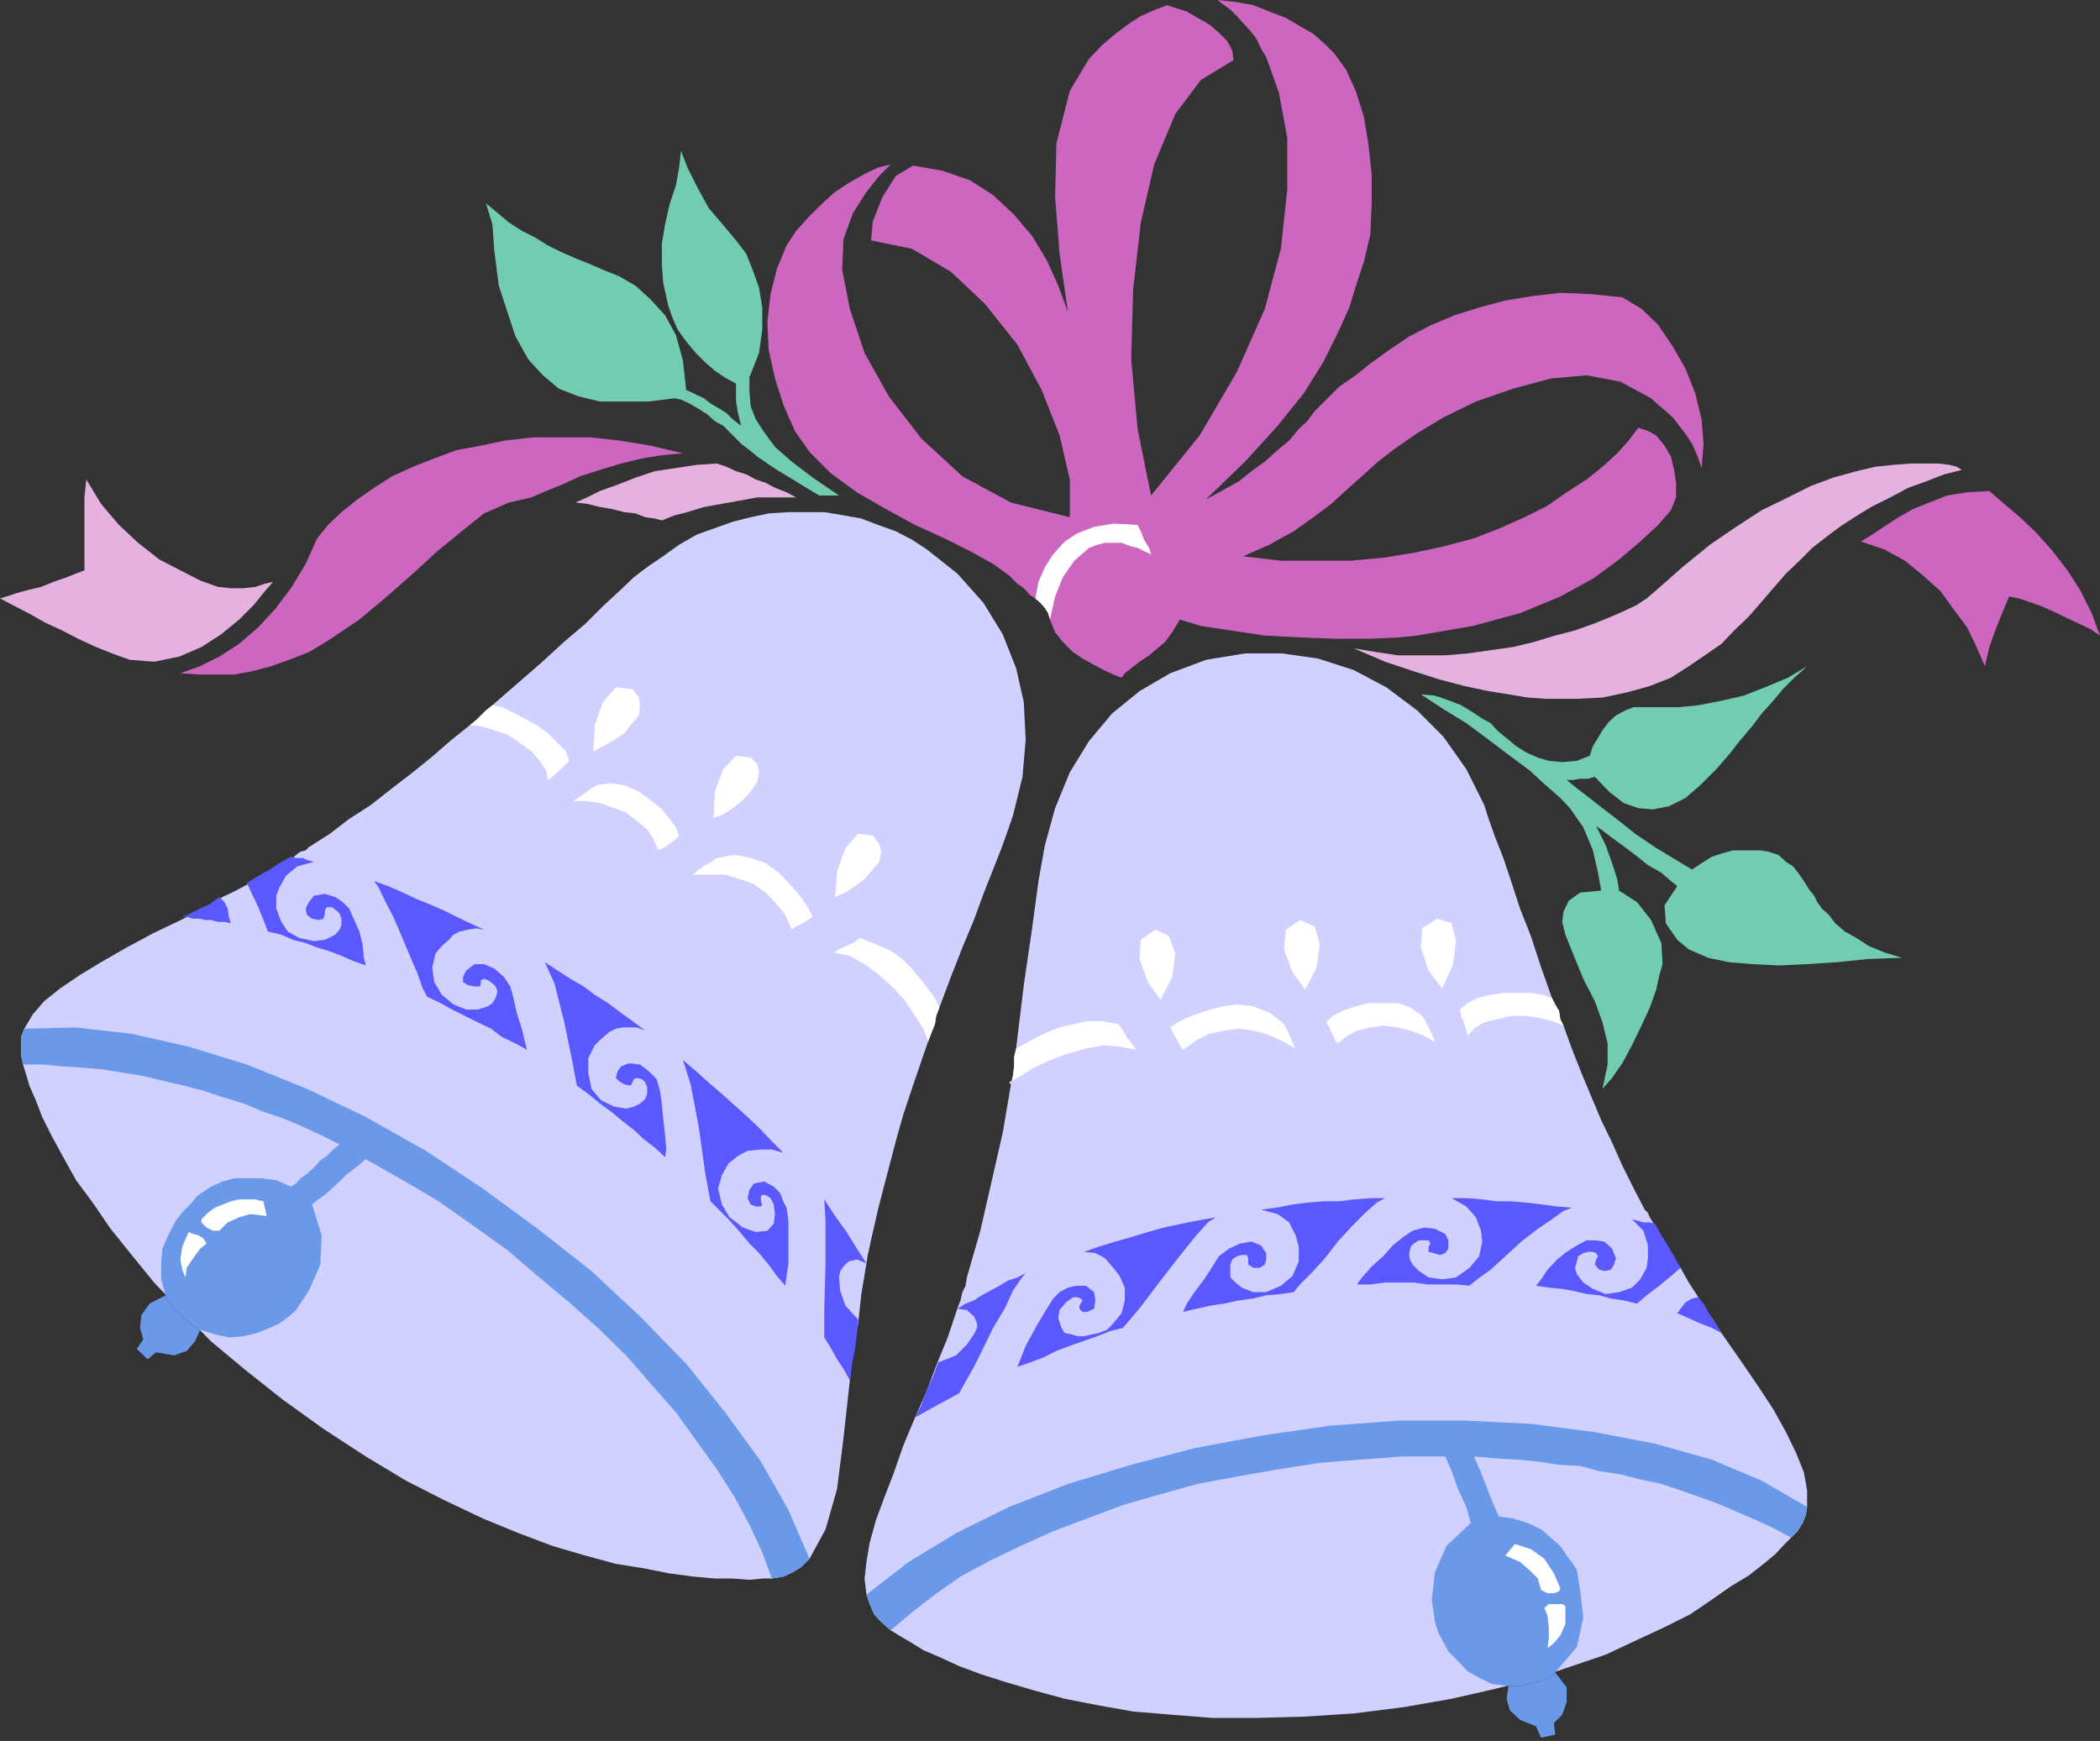<?xml version="1.0" encoding="UTF-8" standalone="no"?>
<svg
   xmlns:ooo="http://xml.openoffice.org/svg/export"
   xmlns:dc="http://purl.org/dc/elements/1.1/"
   xmlns:cc="http://creativecommons.org/ns#"
   xmlns:rdf="http://www.w3.org/1999/02/22-rdf-syntax-ns#"
   xmlns:svg="http://www.w3.org/2000/svg"
   xmlns="http://www.w3.org/2000/svg"
   xmlns:sodipodi="http://sodipodi.sourceforge.net/DTD/sodipodi-0.dtd"
   xmlns:inkscape="http://www.inkscape.org/namespaces/inkscape"
   version="1.2"
   width="32.84mm"
   height="27.23mm"
   viewBox="0 0 3284 2723"
   preserveAspectRatio="xMidYMid"
   xml:space="preserve"
   id="svg161"
   sodipodi:docname="wedbell.svg"
   style="fill-rule:evenodd;stroke-width:28.222;stroke-linejoin:round"
   inkscape:version="0.92.5 (2060ec1f9f, 2020-04-08)"><rect x="0" y="0" width="3284" height="2723" fill="#333333" stroke="none"/><sodipodi:namedview
   pagecolor="#ffffff"
   bordercolor="#666666"
   borderopacity="1"
   objecttolerance="10"
   gridtolerance="10"
   guidetolerance="10"
   inkscape:pageopacity="0"
   inkscape:pageshadow="2"
   inkscape:window-width="664"
   inkscape:window-height="487"
   id="namedview163"
   showgrid="false"
   inkscape:zoom="0.2102413"
   inkscape:cx="62.059843"
   inkscape:cy="51.439368"
   inkscape:window-x="0"
   inkscape:window-y="0"
   inkscape:window-maximized="0"
   inkscape:current-layer="svg161" />
 <defs
   class="ClipPathGroup"
   id="defs8">
  <clipPath
   id="presentation_clip_path"
   clipPathUnits="userSpaceOnUse">
   <rect
   x="0"
   y="0"
   width="21000"
   height="29700"
   id="rect2" />
  </clipPath>
  <clipPath
   id="presentation_clip_path_shrink"
   clipPathUnits="userSpaceOnUse">
   <rect
   x="21"
   y="29"
   width="20958"
   height="29641"
   id="rect5" />
  </clipPath>
 </defs>
 <defs
   class="TextShapeIndex"
   id="defs12">
  <g
   ooo:slide="id1"
   ooo:id-list="id3"
   id="g10" />
 </defs>
 <defs
   class="EmbeddedBulletChars"
   id="defs44">
  <g
   id="bullet-char-template-57356"
   transform="matrix(4.8828125e-4,0,0,-4.8828125e-4,0,0)">
   <path
   d="M 580,1141 1163,571 580,0 -4,571 Z"
   id="path14"
   inkscape:connector-curvature="0" />
  </g>
  <g
   id="bullet-char-template-57354"
   transform="matrix(4.8828125e-4,0,0,-4.8828125e-4,0,0)">
   <path
   d="M 8,1128 H 1137 V 0 H 8 Z"
   id="path17"
   inkscape:connector-curvature="0" />
  </g>
  <g
   id="bullet-char-template-10146"
   transform="matrix(4.8828125e-4,0,0,-4.8828125e-4,0,0)">
   <path
   d="M 174,0 602,739 174,1481 1456,739 Z M 1358,739 309,1346 659,739 Z"
   id="path20"
   inkscape:connector-curvature="0" />
  </g>
  <g
   id="bullet-char-template-10132"
   transform="matrix(4.8828125e-4,0,0,-4.8828125e-4,0,0)">
   <path
   d="M 2015,739 1276,0 H 717 l 543,543 H 174 v 393 h 1086 l -543,545 h 557 z"
   id="path23"
   inkscape:connector-curvature="0" />
  </g>
  <g
   id="bullet-char-template-10007"
   transform="matrix(4.8828125e-4,0,0,-4.8828125e-4,0,0)">
   <path
   d="m 0,-2 c -7,16 -16,29 -25,39 l 381,530 c -94,256 -141,385 -141,387 0,25 13,38 40,38 9,0 21,-2 34,-5 21,4 42,12 65,25 l 27,-13 111,-251 280,301 64,-25 24,25 c 21,-10 41,-24 62,-43 C 886,937 835,863 770,784 769,783 710,716 594,584 L 774,223 c 0,-27 -21,-55 -63,-84 l 16,-20 C 717,90 699,76 672,76 641,76 570,178 457,381 L 164,-76 c -22,-34 -53,-51 -92,-51 -42,0 -63,17 -64,51 -7,9 -10,24 -10,44 0,9 1,19 2,30 z"
   id="path26"
   inkscape:connector-curvature="0" />
  </g>
  <g
   id="bullet-char-template-10004"
   transform="matrix(4.8828125e-4,0,0,-4.8828125e-4,0,0)">
   <path
   d="M 285,-33 C 182,-33 111,30 74,156 52,228 41,333 41,471 c 0,78 14,145 41,201 34,71 87,106 158,106 53,0 88,-31 106,-94 l 23,-176 c 8,-64 28,-97 59,-98 l 735,706 c 11,11 33,17 66,17 42,0 63,-15 63,-46 V 965 c 0,-36 -10,-64 -30,-84 L 442,47 C 390,-6 338,-33 285,-33 Z"
   id="path29"
   inkscape:connector-curvature="0" />
  </g>
  <g
   id="bullet-char-template-9679"
   transform="matrix(4.8828125e-4,0,0,-4.8828125e-4,0,0)">
   <path
   d="M 813,0 C 632,0 489,54 383,161 276,268 223,411 223,592 c 0,181 53,324 160,431 106,107 249,161 430,161 179,0 323,-54 432,-161 108,-107 162,-251 162,-431 0,-180 -54,-324 -162,-431 C 1136,54 992,0 813,0 Z"
   id="path32"
   inkscape:connector-curvature="0" />
  </g>
  <g
   id="bullet-char-template-8226"
   transform="matrix(4.8828125e-4,0,0,-4.8828125e-4,0,0)">
   <path
   d="m 346,457 c -73,0 -137,26 -191,78 -54,51 -81,114 -81,188 0,73 27,136 81,188 54,52 118,78 191,78 73,0 134,-26 185,-79 51,-51 77,-114 77,-187 0,-75 -25,-137 -76,-188 -50,-52 -112,-78 -186,-78 z"
   id="path35"
   inkscape:connector-curvature="0" />
  </g>
  <g
   id="bullet-char-template-8211"
   transform="matrix(4.8828125e-4,0,0,-4.8828125e-4,0,0)">
   <path
   d="M -4,459 H 1135 V 606 H -4 Z"
   id="path38"
   inkscape:connector-curvature="0" />
  </g>
  <g
   id="bullet-char-template-61548"
   transform="matrix(4.8828125e-4,0,0,-4.8828125e-4,0,0)">
   <path
   d="m 173,740 c 0,163 58,303 173,419 116,115 255,173 419,173 163,0 302,-58 418,-173 116,-116 174,-256 174,-419 0,-163 -58,-303 -174,-418 C 1067,206 928,148 765,148 601,148 462,206 346,322 231,437 173,577 173,740 Z"
   id="path41"
   inkscape:connector-curvature="0" />
  </g>
 </defs>
 <g
   id="g49"
   transform="translate(-8858,-13488)">
  <g
   id="id2"
   class="Master_Slide">
   <g
   id="bg-id2"
   class="Background" />
   <g
   id="bo-id2"
   class="BackgroundObjects" />
  </g>
 </g>
 <g
   class="SlideGroup"
   id="g159"
   transform="translate(-8858,-13488)">
  <g
   id="g157">
   <g
   id="container-id1">
    <g
   id="id1"
   class="Slide"
   clip-path="url(#presentation_clip_path)">
     <g
   class="Page"
   id="g153">
      <g
   class="Graphic"
   id="g151">
       <g
   id="id3">
        <rect
   class="BoundingBox"
   x="8858"
   y="13488"
   width="3284"
   height="2723"
   id="rect51"
   style="fill:none;stroke:none" />
        <defs
   id="defs56">
         <clipPath
   id="clip_path_1"
   clipPathUnits="userSpaceOnUse">
          <path
   d="m 8858,13488 h 3283 v 2722 H 8858 Z"
   id="path53"
   inkscape:connector-curvature="0" />
         </clipPath>
        </defs>
        <g
   clip-path="url(#clip_path_1)"
   id="g148">
         <path
   d="m 9140,14541 28,2 h 28 28 l 28,-5 30,-8 28,-10 31,-12 30,-18 49,-33 43,-36 41,-36 38,-35 38,-31 35,-28 39,-17 35,-8 23,-10 25,-10 28,-13 31,-10 33,-10 33,-8 31,-5 33,-3 -51,-12 -49,-8 -45,-5 h -46 -43 l -44,5 -38,8 -38,7 -35,13 -33,13 -33,15 -28,18 -26,18 -25,20 -21,20 -17,21 -18,40 -23,38 -25,33 -26,28 -30,26 -31,20 -30,15 z"
   id="path58"
   inkscape:connector-curvature="0"
   style="fill:#cc66bf;stroke:none" />
         <path
   d="m 9061,14520 -28,-10 -25,-10 -28,-13 -25,-13 -26,-12 -23,-13 -25,-13 -23,-12 10,-3 15,-5 18,-5 21,-5 20,-8 20,-7 15,-6 13,-5 v -28 -43 -43 l 3,-28 23,38 28,33 30,28 33,26 33,17 31,16 28,10 20,2 h 20 l 18,-2 15,-5 13,-3 -13,15 -17,21 -23,23 -28,23 -31,20 -35,15 -39,8 z"
   id="path60"
   inkscape:connector-curvature="0"
   style="fill:#e5b2e0;stroke:none" />
         <path
   d="m 9758,14274 18,-8 20,-10 28,-10 28,-11 30,-10 33,-5 33,-5 31,-2 15,5 15,7 16,5 15,8 15,5 15,8 18,7 15,8 h -30 -31 l -27,5 -28,5 -28,5 -26,8 -20,5 -20,8 -11,-3 -15,-2 -15,-6 -18,-2 -20,-5 -18,-3 -20,-5 z"
   id="path62"
   inkscape:connector-curvature="0"
   style="fill:#e5b2e0;stroke:none" />
         <path
   d="m 11471,14286 8,-20 v -23 l -3,-20 -5,-21 -10,-17 -13,-16 -13,-7 -15,-5 -15,20 -18,20 -23,21 -25,20 -31,20 -30,21 -36,18 -38,17 -41,16 -45,12 -46,10 -48,8 -54,5 h -53 -56 l -59,-7 41,-18 38,-21 31,-22 28,-21 25,-23 26,-23 22,-20 26,-20 33,-23 43,-26 51,-25 58,-20 59,-16 56,-5 53,10 48,26 11,10 12,10 11,10 10,13 10,13 10,15 8,18 7,20 3,-38 -3,-38 -10,-41 -15,-38 -20,-35 -23,-34 -26,-25 -30,-18 -49,-5 -48,-2 -43,5 -43,7 -41,11 -38,12 -36,15 -35,18 -31,21 -28,20 -25,20 -26,18 -20,20 -18,18 -12,16 -13,12 -15,18 -18,15 -20,18 -21,15 -20,16 -18,10 -18,10 -15,8 61,-59 51,-56 41,-51 30,-48 23,-46 18,-40 12,-39 11,-33 10,-43 2,-46 v -48 l -5,-46 -7,-43 -13,-41 -15,-33 -18,-25 -15,-15 -18,-16 -21,-12 -22,-13 -26,-10 -25,-10 -28,-5 -28,-3 10,8 10,7 10,10 10,11 11,12 10,13 7,15 8,13 20,56 13,71 v 81 l -10,92 -25,94 -44,99 -58,99 -76,94 -21,-104 -10,-109 3,-109 12,-105 21,-91 33,-79 40,-53 51,-31 -2,-15 -8,-15 -13,-13 -15,-13 -18,-10 -17,-10 -16,-5 -15,-5 -18,7 -23,10 -20,13 -20,15 -21,18 -20,21 -15,25 -15,25 -21,82 -2,84 7,89 13,91 -15,-41 -18,-40 -23,-38 -28,-33 -33,-31 -36,-23 -43,-15 -46,-8 -27,16 -21,33 -15,38 -3,30 64,13 61,36 53,50 51,64 38,71 28,71 16,69 v 59 l -92,-23 -76,-41 -64,-59 -51,-66 -38,-68 -23,-69 -12,-61 2,-48 15,-41 21,-33 20,-25 18,-18 -20,5 -21,10 -23,13 -23,15 -22,20 -21,21 -18,20 -15,23 -15,36 -10,40 -5,43 2,44 10,45 13,41 18,41 23,33 33,33 41,30 45,26 46,25 46,21 40,20 36,20 25,18 13,13 10,7 10,11 8,5 8,7 7,8 5,8 3,10 8,20 12,15 16,16 15,10 18,10 15,8 15,7 13,5 5,-7 10,-8 13,-10 15,-10 13,-11 12,-10 11,-15 12,-20 33,10 46,7 54,8 55,3 56,2 h 54 l 43,-2 30,-3 87,-15 74,-20 63,-26 51,-28 41,-30 33,-28 28,-26 z"
   id="path64"
   inkscape:connector-curvature="0"
   style="fill:#cc66bf;stroke:none" />
         <path
   d="m 11768,14335 18,-11 18,-12 23,-15 23,-13 25,-10 28,-11 31,-5 35,-2 23,20 25,21 26,25 25,28 23,30 20,31 18,36 13,35 -15,-10 -21,-10 -17,-8 -21,-10 -18,-8 -20,-7 -15,-5 -15,-3 -11,26 -10,25 -10,28 -7,30 -13,-30 -15,-31 -21,-28 -20,-28 -28,-25 -28,-23 -33,-18 z"
   id="path66"
   inkscape:connector-curvature="0"
   style="fill:#cc66bf;stroke:none" />
         <path
   d="m 11715,14327 20,-15 23,-15 26,-16 30,-15 28,-15 28,-10 28,-11 28,-7 -8,-5 -12,-3 -16,-2 h -20 -23 l -28,2 -28,3 -30,7 -36,10 -35,13 -36,18 -41,20 -40,26 -41,28 -43,35 -43,38 -13,11 -15,10 -21,10 -23,10 -25,10 -28,10 -31,8 -33,10 -33,8 -35,5 -36,5 -35,3 h -36 -38 l -33,-5 -36,-6 49,21 45,15 41,13 38,10 38,8 31,5 30,5 28,2 h 49 l 40,-2 38,-8 36,-10 33,-13 28,-18 25,-17 26,-18 20,-21 23,-22 20,-23 18,-21 20,-23 21,-20 20,-20 z"
   id="path68"
   inkscape:connector-curvature="0"
   style="fill:#e5b2e0;stroke:none" />
         <path
   d="m 10500,14457 -3,-10 -5,-8 -7,-8 -8,-7 5,-26 10,-23 13,-20 18,-20 20,-13 26,-10 30,-5 38,2 5,10 5,13 8,13 3,10 -11,-5 -10,-5 -12,-3 -13,-5 h -13 -13 l -12,3 -13,5 -23,20 -18,26 -12,30 z"
   id="path70"
   inkscape:connector-curvature="0"
   style="fill:#ffffff;stroke:none" />
         <path
   d="m 9618,13806 18,15 18,15 20,13 20,10 21,13 20,10 23,10 20,8 23,10 25,10 26,15 23,21 23,25 17,31 11,40 5,46 7,3 10,5 11,5 10,8 12,7 13,8 10,10 13,10 -5,-20 -3,-18 v -15 -13 l -15,-8 -18,-12 -15,-13 -15,-15 -15,-18 -13,-18 -8,-18 -7,-20 -8,-36 -2,-30 v -31 l 5,-30 7,-31 10,-30 5,-28 3,-26 10,26 15,30 18,33 28,33 15,18 16,21 10,25 10,28 5,31 v 35 l -5,36 -15,38 v 23 l 2,23 8,20 13,20 17,23 26,23 33,25 41,28 h -11 -7 -8 -5 l -25,-15 -21,-13 -20,-12 -15,-10 -16,-11 -12,-10 -13,-10 -10,-10 -8,-8 -10,-10 -13,-7 -12,-11 -16,-10 -12,-7 -13,-6 -10,-2 -41,5 h -40 -36 l -33,-8 -31,-12 -25,-21 -23,-25 -20,-36 -26,-79 -7,-55 -3,-41 z"
   id="path72"
   inkscape:connector-curvature="0"
   style="fill:#72ccb2;stroke:none" />
         <path
   d="m 11080,14574 22,2 23,8 18,7 18,11 15,10 13,7 10,11 8,7 10,8 12,10 16,10 18,8 17,5 21,2 23,-2 20,-8 5,-15 8,-13 7,-12 10,-13 11,-10 15,-8 13,-5 h 17 23 31 l 30,-3 36,-7 35,-8 33,-13 36,-15 30,-18 -20,18 -18,18 -15,18 -18,20 -15,20 -18,21 -18,23 -20,23 -25,25 -23,20 -26,13 -25,5 -23,-2 -23,-8 -23,-18 -22,-23 -11,3 h -12 l -11,2 h -10 l 16,13 17,13 23,18 26,20 25,20 31,21 28,17 30,18 15,-10 16,-10 15,-5 18,-5 h 15 13 15 l 12,2 16,5 12,11 11,7 10,13 7,10 8,13 8,10 5,10 7,10 11,10 10,13 15,13 18,10 20,13 25,10 26,8 -53,2 -49,5 -46,3 -45,2 -41,-2 -36,-3 -33,-7 -30,-13 -18,-15 -18,-26 -2,-28 20,-30 -10,-8 -15,-13 -21,-12 -20,-16 -20,-15 -18,-13 -13,-10 -10,-7 15,30 10,28 8,25 3,18 28,18 22,28 16,36 2,33 -5,17 -5,23 -10,28 -13,28 -15,31 -15,28 -16,23 -15,17 8,-38 v -33 l -8,-33 -12,-33 -18,-35 -16,-39 -12,-30 -5,-20 2,-16 8,-17 18,-13 33,-3 -5,-28 -8,-35 -15,-36 -21,-30 -15,-16 -23,-20 -25,-23 -31,-23 -33,-25 -35,-26 -36,-22 z"
   id="path74"
   inkscape:connector-curvature="0"
   style="fill:#72ccb2;stroke:none" />
         <path
   d="m 10975,16168 -78,5 -74,2 h -69 l -63,-5 -61,-5 -56,-10 -51,-10 -48,-13 -44,-13 -38,-12 -35,-13 -28,-13 -28,-12 -21,-13 -17,-10 -13,-8 -15,-13 -11,-12 -7,-16 -5,-15 -3,-25 3,-26 5,-30 10,-36 13,-35 15,-39 15,-43 18,-43 18,-41 15,-40 18,-44 15,-45 5,-13 3,-13 5,-10 2,-13 21,-73 17,-74 18,-79 13,-76 3,-13 2,-15 v -15 l 3,-13 12,-99 13,-89 10,-74 10,-56 16,-58 23,-56 30,-49 36,-43 43,-35 48,-28 56,-21 61,-10 h 58 l 56,8 56,18 51,27 48,36 41,41 36,51 28,56 7,22 10,28 13,33 13,39 13,40 17,43 16,49 17,48 5,10 6,10 2,13 5,10 13,36 15,38 15,36 16,38 17,35 16,36 18,36 17,33 5,5 3,7 5,8 3,8 12,22 13,21 15,20 13,23 13,20 12,21 13,17 13,21 30,43 26,38 25,38 20,36 16,33 12,30 5,28 v 26 l -2,13 -5,12 -8,13 -10,10 -10,10 -15,16 -18,15 -23,18 -28,17 -30,21 -34,23 -40,20 -43,20 -49,23 -53,18 -59,20 -63,16 -66,15 -74,13 z"
   id="path76"
   inkscape:connector-curvature="0"
   style="fill:#d1d1ff;stroke:none" />
         <path
   d="m 9364,15723 66,43 63,38 61,31 59,28 56,23 53,20 51,15 48,13 44,7 40,8 38,5 33,3 h 28 l 26,2 20,-2 h 15 l 18,-3 15,-7 13,-8 13,-13 25,-46 18,-63 10,-79 10,-91 5,-44 8,-45 5,-46 8,-48 2,-13 3,-13 2,-10 3,-13 8,-35 10,-39 10,-38 10,-38 10,-35 13,-39 13,-38 12,-35 5,-13 6,-15 2,-13 5,-13 18,-48 18,-46 18,-43 15,-41 15,-38 13,-33 10,-28 8,-23 15,-61 5,-58 -3,-59 -12,-53 -21,-53 -30,-49 -41,-46 -48,-38 -23,-15 -25,-13 -28,-10 -26,-10 -28,-5 -30,-5 h -28 -28 l -31,2 -28,6 -28,7 -28,10 -28,10 -28,16 -25,18 -25,17 -21,16 -23,22 -25,23 -28,28 -33,28 -36,33 -38,33 -38,33 -10,8 -8,8 -7,7 -10,8 -31,25 -30,26 -31,25 -30,23 -33,26 -34,22 -30,23 -33,21 -5,5 -8,2 -7,5 -5,5 -23,13 -23,13 -21,13 -22,12 -21,10 -20,13 -20,10 -21,11 -46,22 -43,23 -40,23 -33,20 -31,21 -25,20 -18,21 -13,22 -5,13 v 15 13 l 3,15 5,16 5,17 10,23 10,26 15,30 18,33 20,36 26,35 28,41 33,41 35,43 44,46 45,46 54,45 58,46 z"
   id="path78"
   inkscape:connector-curvature="0"
   style="fill:#d1d1ff;stroke:none" />
         <path
   d="m 11303,15092 -5,-10 -2,-13 -6,-10 -5,-10 -15,-5 -18,-3 h -20 -23 l -20,3 -21,5 -15,8 -12,10 2,10 5,13 3,10 2,8 10,-11 16,-10 20,-5 23,-5 h 23 l 20,3 20,5 z"
   id="path80"
   inkscape:connector-curvature="0"
   style="fill:#ffffff;stroke:none" />
         <path
   d="m 10439,15184 3,-13 2,-15 v -15 l 3,-13 15,-8 18,-10 17,-8 18,-7 21,-5 22,-5 h 23 l 26,5 7,10 8,13 8,10 5,7 -26,-5 -25,-2 -28,5 -28,8 -28,10 -25,12 -21,13 -18,10 z"
   id="path82"
   inkscape:connector-curvature="0"
   style="fill:#ffffff;stroke:none" />
         <path
   d="m 10688,15095 15,-10 18,-8 23,-8 25,-7 23,-3 26,3 25,10 20,15 6,8 5,10 5,13 5,10 -23,-13 -23,-10 -20,-5 -23,-3 -23,3 -23,5 -20,10 -21,15 -5,-7 -5,-10 -5,-8 z"
   id="path84"
   inkscape:connector-curvature="0"
   style="fill:#ffffff;stroke:none" />
         <path
   d="m 10932,15087 10,-10 16,-8 20,-7 20,-5 h 23 23 l 20,7 18,13 5,8 5,10 5,10 5,13 -17,-10 -21,-8 -20,-5 -23,-3 -20,3 -21,5 -15,8 -15,12 -5,-7 -5,-11 -3,-7 z"
   id="path86"
   inkscape:connector-curvature="0"
   style="fill:#ffffff;stroke:none" />
         <path
   d="m 9593,14622 10,-8 7,-7 8,-8 10,-8 15,3 16,8 20,10 18,10 18,13 15,15 13,13 5,15 -8,8 -10,10 -8,7 -7,5 -3,-15 -10,-15 -13,-15 -18,-13 -20,-13 -20,-7 -21,-6 z"
   id="path88"
   inkscape:connector-curvature="0"
   style="fill:#ffffff;stroke:none" />
         <path
   d="m 10309,15118 5,-13 6,-15 2,-13 5,-13 -7,-15 -11,-15 -12,-15 -13,-16 -15,-15 -18,-13 -23,-10 -25,-10 -11,8 -12,5 -10,5 -8,5 25,5 23,13 23,17 23,21 18,20 15,23 13,20 7,18 z"
   id="path90"
   inkscape:connector-curvature="0"
   style="fill:#ffffff;stroke:none" />
         <path
   d="m 10129,14922 -8,-15 -12,-18 -16,-18 -17,-18 -21,-15 -23,-8 -25,-5 -28,5 -8,6 -10,5 -10,7 -10,8 h 28 23 l 23,7 22,8 18,13 15,15 16,20 10,23 7,-5 11,-5 7,-5 z"
   id="path92"
   inkscape:connector-curvature="0"
   style="fill:#ffffff;stroke:none" />
         <path
   d="m 9920,14795 -5,-13 -10,-13 -12,-15 -18,-15 -18,-13 -23,-10 -20,-3 -23,3 -8,5 -7,5 -11,8 -10,7 h 21 l 20,3 23,8 18,7 17,13 16,13 10,15 7,18 11,-5 7,-5 8,-6 z"
   id="path94"
   inkscape:connector-curvature="0"
   style="fill:#ffffff;stroke:none" />
         <path
   d="m 10673,15052 -20,-28 -13,-36 2,-30 23,-16 21,10 10,28 -5,36 z"
   id="path96"
   inkscape:connector-curvature="0"
   style="fill:#ffffff;stroke:none" />
         <path
   d="m 10899,15036 -20,-28 -13,-35 3,-31 22,-15 23,10 8,28 -5,36 z"
   id="path98"
   inkscape:connector-curvature="0"
   style="fill:#ffffff;stroke:none" />
         <path
   d="m 11113,15034 -21,-28 -12,-36 2,-30 23,-15 23,7 7,28 -5,38 z"
   id="path100"
   inkscape:connector-curvature="0"
   style="fill:#ffffff;stroke:none" />
         <path
   d="m 10164,14891 16,-7 15,-10 15,-11 13,-15 10,-12 3,-16 -3,-12 -10,-13 -23,-3 -20,23 -13,36 z"
   id="path102"
   inkscape:connector-curvature="0"
   style="fill:#ffffff;stroke:none" />
         <path
   d="m 9974,14767 15,-5 15,-10 16,-13 12,-13 10,-15 3,-15 -3,-13 -10,-10 -23,-3 -20,21 -13,35 z"
   id="path104"
   inkscape:connector-curvature="0"
   style="fill:#ffffff;stroke:none" />
         <path
   d="m 9786,14663 15,-8 18,-10 15,-10 13,-16 10,-12 2,-16 -2,-12 -10,-13 -26,-3 -20,23 -13,36 z"
   id="path106"
   inkscape:connector-curvature="0"
   style="fill:#ffffff;stroke:none" />
         <path
   d="m 11118,15766 h -66 l -67,5 -63,5 -64,10 -63,11 -64,12 -58,16 -59,17 -56,21 -53,20 -51,23 -48,23 -46,25 -40,28 -36,28 -33,28 -15,-13 -11,-12 -7,-16 -5,-15 66,-51 74,-45 83,-41 92,-36 99,-30 99,-26 107,-20 104,-15 107,-8 h 107 l 101,5 100,13 94,18 89,25 78,33 71,41 -2,13 -5,12 -8,13 -10,10 -28,-15 -28,-13 -28,-12 -30,-13 -28,-10 -31,-11 -30,-10 -33,-7 -31,-8 -33,-5 -30,-8 -33,-2 -33,-5 -34,-3 -33,-2 -33,-3 11,25 10,26 10,25 8,18 22,3 23,7 21,10 15,13 15,13 10,15 10,13 6,10 5,31 5,43 -10,46 -34,40 -5,5 -7,5 -8,3 -10,2 -10,3 -13,3 h -10 -10 l -26,-3 -20,-10 -18,-10 -15,-16 -15,-15 -8,-15 -8,-15 -5,-16 -5,-35 5,-43 18,-41 38,-36 -7,-25 -13,-28 -10,-28 z"
   id="path108"
   inkscape:connector-curvature="0"
   style="fill:#6b99ea;stroke:none" />
         <path
   d="m 9430,15301 58,33 56,33 54,38 53,38 48,41 49,41 45,40 44,43 40,46 38,43 33,46 31,43 28,44 23,43 20,43 15,41 18,-3 15,-7 13,-8 13,-13 -33,-76 -43,-76 -56,-77 -61,-76 -72,-74 -76,-71 -84,-66 -86,-63 -89,-59 -94,-53 -92,-44 -94,-38 -91,-28 -89,-20 -87,-10 -81,2 -5,13 v 15 13 l 3,15 h 30 l 33,3 31,2 33,3 30,5 31,5 33,8 30,7 31,8 30,10 33,10 31,13 30,10 31,13 28,13 30,15 -10,8 -10,10 -10,7 -10,11 -11,10 -10,7 -7,8 -8,5 -23,-10 -23,-3 h -23 -20 l -18,5 -18,8 -12,8 -10,7 -8,10 -13,13 -12,15 -11,21 -10,23 -2,23 v 25 l 7,25 3,8 5,5 5,8 8,7 7,8 10,8 8,5 8,5 23,7 22,5 23,-2 21,-5 20,-8 15,-7 15,-11 11,-10 20,-30 18,-41 2,-46 -15,-48 10,-8 10,-7 11,-10 12,-11 10,-10 13,-10 10,-8 z"
   id="path110"
   inkscape:connector-curvature="0"
   style="fill:#6b99ea;stroke:none" />
         <path
   d="m 10462,15479 -13,7 -15,5 -13,8 -15,8 -13,7 -12,8 -13,5 -13,8 15,2 11,10 5,11 v 7 l -5,10 -11,16 -17,17 -28,11 -8,22 -10,21 -8,23 -10,20 18,-10 18,-10 15,-8 18,-10 10,-18 13,-23 15,-30 15,-31 18,-30 13,-28 12,-18 z"
   id="path112"
   inkscape:connector-curvature="0"
   style="fill:#5959ff;stroke:none" />
         <path
   d="m 11514,15517 10,13 8,15 10,15 8,13 -15,-8 -18,-7 -18,-8 -18,-8 5,-7 8,-10 10,-6 z"
   id="path114"
   inkscape:connector-curvature="0"
   style="fill:#5959ff;stroke:none" />
         <path
   d="m 10614,15565 -20,5 -20,8 -23,8 -20,7 -21,8 -20,10 -21,8 -20,7 13,-33 18,-33 15,-25 10,-16 10,-10 13,-7 13,-3 h 15 l 13,10 2,13 -2,13 -11,5 h -7 l -5,-5 v -5 l 2,-3 3,-5 -3,-3 -5,-2 h -7 l -11,8 -10,12 -2,13 5,15 5,8 10,2 10,3 h 10 l 13,-3 10,-2 13,-5 8,-8 15,-18 5,-20 v -20 l -8,-18 -10,-13 -13,-15 -15,-8 -18,-2 23,-8 26,-8 25,-7 26,-8 25,-7 28,-6 25,-5 28,-5 -12,8 -18,20 -21,26 -22,28 -23,30 -21,28 -17,20 z"
   id="path116"
   inkscape:connector-curvature="0"
   style="fill:#5959ff;stroke:none" />
         <path
   d="m 10708,15540 21,-5 23,-5 20,-3 23,-5 23,-3 20,-5 23,-2 20,-3 10,-12 18,-18 21,-23 20,-26 23,-25 20,-20 18,-16 13,-7 h -23 l -26,2 -23,3 h -25 l -25,2 -23,3 -26,5 -23,3 26,7 18,13 10,20 5,18 v 23 l -10,23 -18,15 -23,10 h -20 l -18,-7 -10,-8 -8,-8 v -10 -10 l 3,-8 7,-5 8,-2 h 8 l 2,5 v 5 5 l 8,5 h 10 l 8,-5 2,-8 v -10 l -8,-12 -15,-6 -18,3 -17,8 -16,12 -10,16 -13,20 -15,20 -12,18 z"
   id="path118"
   inkscape:connector-curvature="0"
   style="fill:#5959ff;stroke:none" />
         <path
   d="m 10980,15497 h 21 l 23,-3 h 22 23 l 21,3 h 23 22 l 21,2 12,-10 21,-15 23,-21 25,-23 26,-20 22,-15 18,-13 13,-5 -23,-2 -23,-3 -25,-3 -23,-2 h -23 l -23,-3 -23,-2 h -25 l 23,13 15,17 8,21 2,17 -5,23 -15,18 -21,15 -22,3 -21,-3 -15,-10 -10,-10 -5,-10 v -8 l 2,-10 5,-5 8,-5 h 8 7 l 3,5 -3,5 v 8 l 8,2 10,3 8,-3 5,-7 v -13 l -5,-10 -16,-8 -17,-2 -18,5 -15,10 -16,13 -15,17 -18,16 -15,17 z"
   id="path120"
   inkscape:connector-curvature="0"
   style="fill:#5959ff;stroke:none" />
         <path
   d="m 11486,15471 -10,-18 -10,-17 -10,-16 -10,-18 -8,-2 h -10 l -10,-3 -8,-2 18,18 7,23 v 20 l -2,15 -10,18 -13,13 -20,7 -21,3 -20,-8 -15,-10 -10,-13 -3,-10 3,-10 2,-8 8,-5 7,-2 h 8 l 5,2 3,5 -3,5 -2,8 7,8 8,2 10,-2 5,-8 3,-10 -6,-15 -12,-11 -15,-2 h -13 l -15,8 -16,10 -15,12 -15,16 -10,15 -8,10 20,3 21,2 17,3 21,5 20,2 18,5 20,3 21,5 15,-13 20,-15 18,-15 z"
   id="path122"
   inkscape:connector-curvature="0"
   style="fill:#5959ff;stroke:none" />
         <path
   d="m 10147,15364 17,26 18,25 16,26 15,23 -15,-6 -13,3 -8,8 -5,7 -2,10 2,21 8,23 20,22 -2,23 -3,23 -5,26 -3,23 -10,-18 -10,-15 -10,-18 -10,-16 v -45 l 2,-71 v -67 z"
   id="path124"
   inkscape:connector-curvature="0"
   style="fill:#5959ff;stroke:none" />
         <path
   d="m 9201,14891 -15,11 -15,7 -16,8 -12,5 h 7 l 10,3 h 11 l 7,2 h 10 l 11,3 h 10 l 10,2 -3,-10 -2,-13 -5,-10 z"
   id="path126"
   inkscape:connector-curvature="0"
   style="fill:#5959ff;stroke:none" />
         <path
   d="m 9969,15367 15,15 15,15 16,18 15,18 15,15 15,18 13,18 13,15 5,-35 v -36 -31 l -3,-20 -5,-10 -5,-13 -10,-10 -15,-8 -16,3 -7,10 -3,13 5,10 8,3 h 8 l 2,-3 -2,-5 v -8 l 2,-2 h 5 l 8,5 5,10 2,15 -2,15 -10,11 -18,2 -20,-7 -21,-16 -12,-20 -6,-25 6,-21 10,-18 15,-12 15,-8 21,-2 h 17 l 18,5 -18,-18 -20,-21 -18,-17 -20,-18 -20,-18 -21,-18 -20,-18 -20,-17 12,38 13,68 10,72 z"
   id="path128"
   inkscape:connector-curvature="0"
   style="fill:#5959ff;stroke:none" />
         <path
   d="m 9898,15298 -16,-15 -17,-13 -16,-15 -17,-13 -18,-15 -18,-13 -18,-15 -18,-13 -7,-38 -13,-63 -15,-59 -15,-33 20,13 20,13 21,12 17,13 21,13 20,15 18,13 20,15 -13,-5 h -10 -12 l -11,2 -10,5 -7,6 -8,7 -8,8 -10,20 v 23 l 5,25 15,18 21,10 18,3 12,-3 10,-5 8,-7 3,-8 v -10 l -3,-8 -5,-5 -8,-2 -5,2 -2,5 -3,5 -10,-2 -8,-5 -5,-5 3,-11 5,-7 13,-5 17,2 13,10 13,13 5,18 3,20 2,23 3,26 2,23 z"
   id="path130"
   inkscape:connector-curvature="0"
   style="fill:#5959ff;stroke:none" />
         <path
   d="m 9682,15130 -18,-10 -21,-10 -17,-13 -21,-10 -20,-10 -20,-10 -18,-10 -21,-10 -7,-13 -8,-23 -12,-28 -13,-31 -13,-30 -13,-25 -10,-21 -7,-10 22,8 23,10 21,10 20,8 23,10 20,10 21,10 22,10 -12,-2 -13,2 -13,3 -10,5 -7,8 -8,7 -8,8 -5,7 -5,21 3,23 12,20 18,15 20,8 h 18 l 16,-5 7,-5 5,-8 3,-10 -3,-8 -5,-5 -7,-5 -6,-2 -5,2 v 5 l -2,5 h -8 l -10,-2 -8,-5 v -8 l 5,-10 13,-10 h 15 l 16,7 15,13 10,15 5,18 5,23 8,25 5,21 z"
   id="path132"
   inkscape:connector-curvature="0"
   style="fill:#5959ff;stroke:none" />
         <path
   d="m 9244,14869 18,-11 18,-10 15,-10 18,-10 8,2 h 10 l 7,3 11,3 -26,7 -18,15 -10,18 -5,13 v 20 l 8,21 10,15 18,10 23,5 17,-2 16,-8 7,-8 3,-7 v -10 l -3,-8 -5,-5 -7,-5 h -8 l -3,5 v 5 l -2,8 -8,2 -10,-2 -8,-6 -2,-10 5,-10 8,-10 17,-3 16,5 12,8 10,10 8,18 8,18 5,20 2,21 3,12 -20,-7 -18,-8 -21,-8 -17,-5 -18,-7 -20,-5 -18,-8 -21,-5 -7,-18 -8,-20 -10,-21 z"
   id="path134"
   inkscape:connector-curvature="0"
   style="fill:#5959ff;stroke:none" />
         <path
   d="m 11290,16104 -5,5 -7,5 -8,3 -10,2 -10,3 -13,3 h -10 -10 l -3,20 5,18 16,15 25,10 8,18 22,-5 -2,-18 13,-13 7,-20 v -23 z"
   id="path136"
   inkscape:connector-curvature="0"
   style="fill:#6b99ea;stroke:none" />
         <path
   d="m 11212,15921 15,-18 25,8 21,15 15,23 10,23 -2,5 -8,3 h -10 l -10,-5 -5,-18 -13,-13 -15,-13 z"
   id="path138"
   inkscape:connector-curvature="0"
   style="fill:#ffffff;stroke:none" />
         <path
   d="m 11273,16003 5,12 2,18 v 18 l -2,15 10,-8 10,-12 8,-18 v -28 l -5,-3 h -11 -10 z"
   id="path140"
   inkscape:connector-curvature="0"
   style="fill:#ffffff;stroke:none" />
         <path
   d="m 9117,15514 3,8 5,5 5,8 8,7 7,8 10,8 8,5 8,5 -8,18 -13,15 -20,7 -28,-5 -13,11 -17,-16 10,-15 -5,-18 2,-20 13,-18 z"
   id="path142"
   inkscape:connector-curvature="0"
   style="fill:#6b99ea;stroke:none" />
         <path
   d="m 9275,15390 -5,-23 -13,-3 h -13 -12 l -13,3 -13,5 -12,5 -11,8 -10,10 v 5 l 8,8 10,5 h 10 l 13,-13 18,-8 17,-5 z"
   id="path144"
   inkscape:connector-curvature="0"
   style="fill:#ffffff;stroke:none" />
         <path
   d="m 9181,15433 -10,8 -11,15 -10,15 -2,15 -5,-12 -3,-16 3,-20 10,-23 7,3 8,2 8,5 z"
   id="path146"
   inkscape:connector-curvature="0"
   style="fill:#ffffff;stroke:none" />
        </g>
       </g>
      </g>
     </g>
    </g>
   </g>
  </g>
 </g>
</svg>